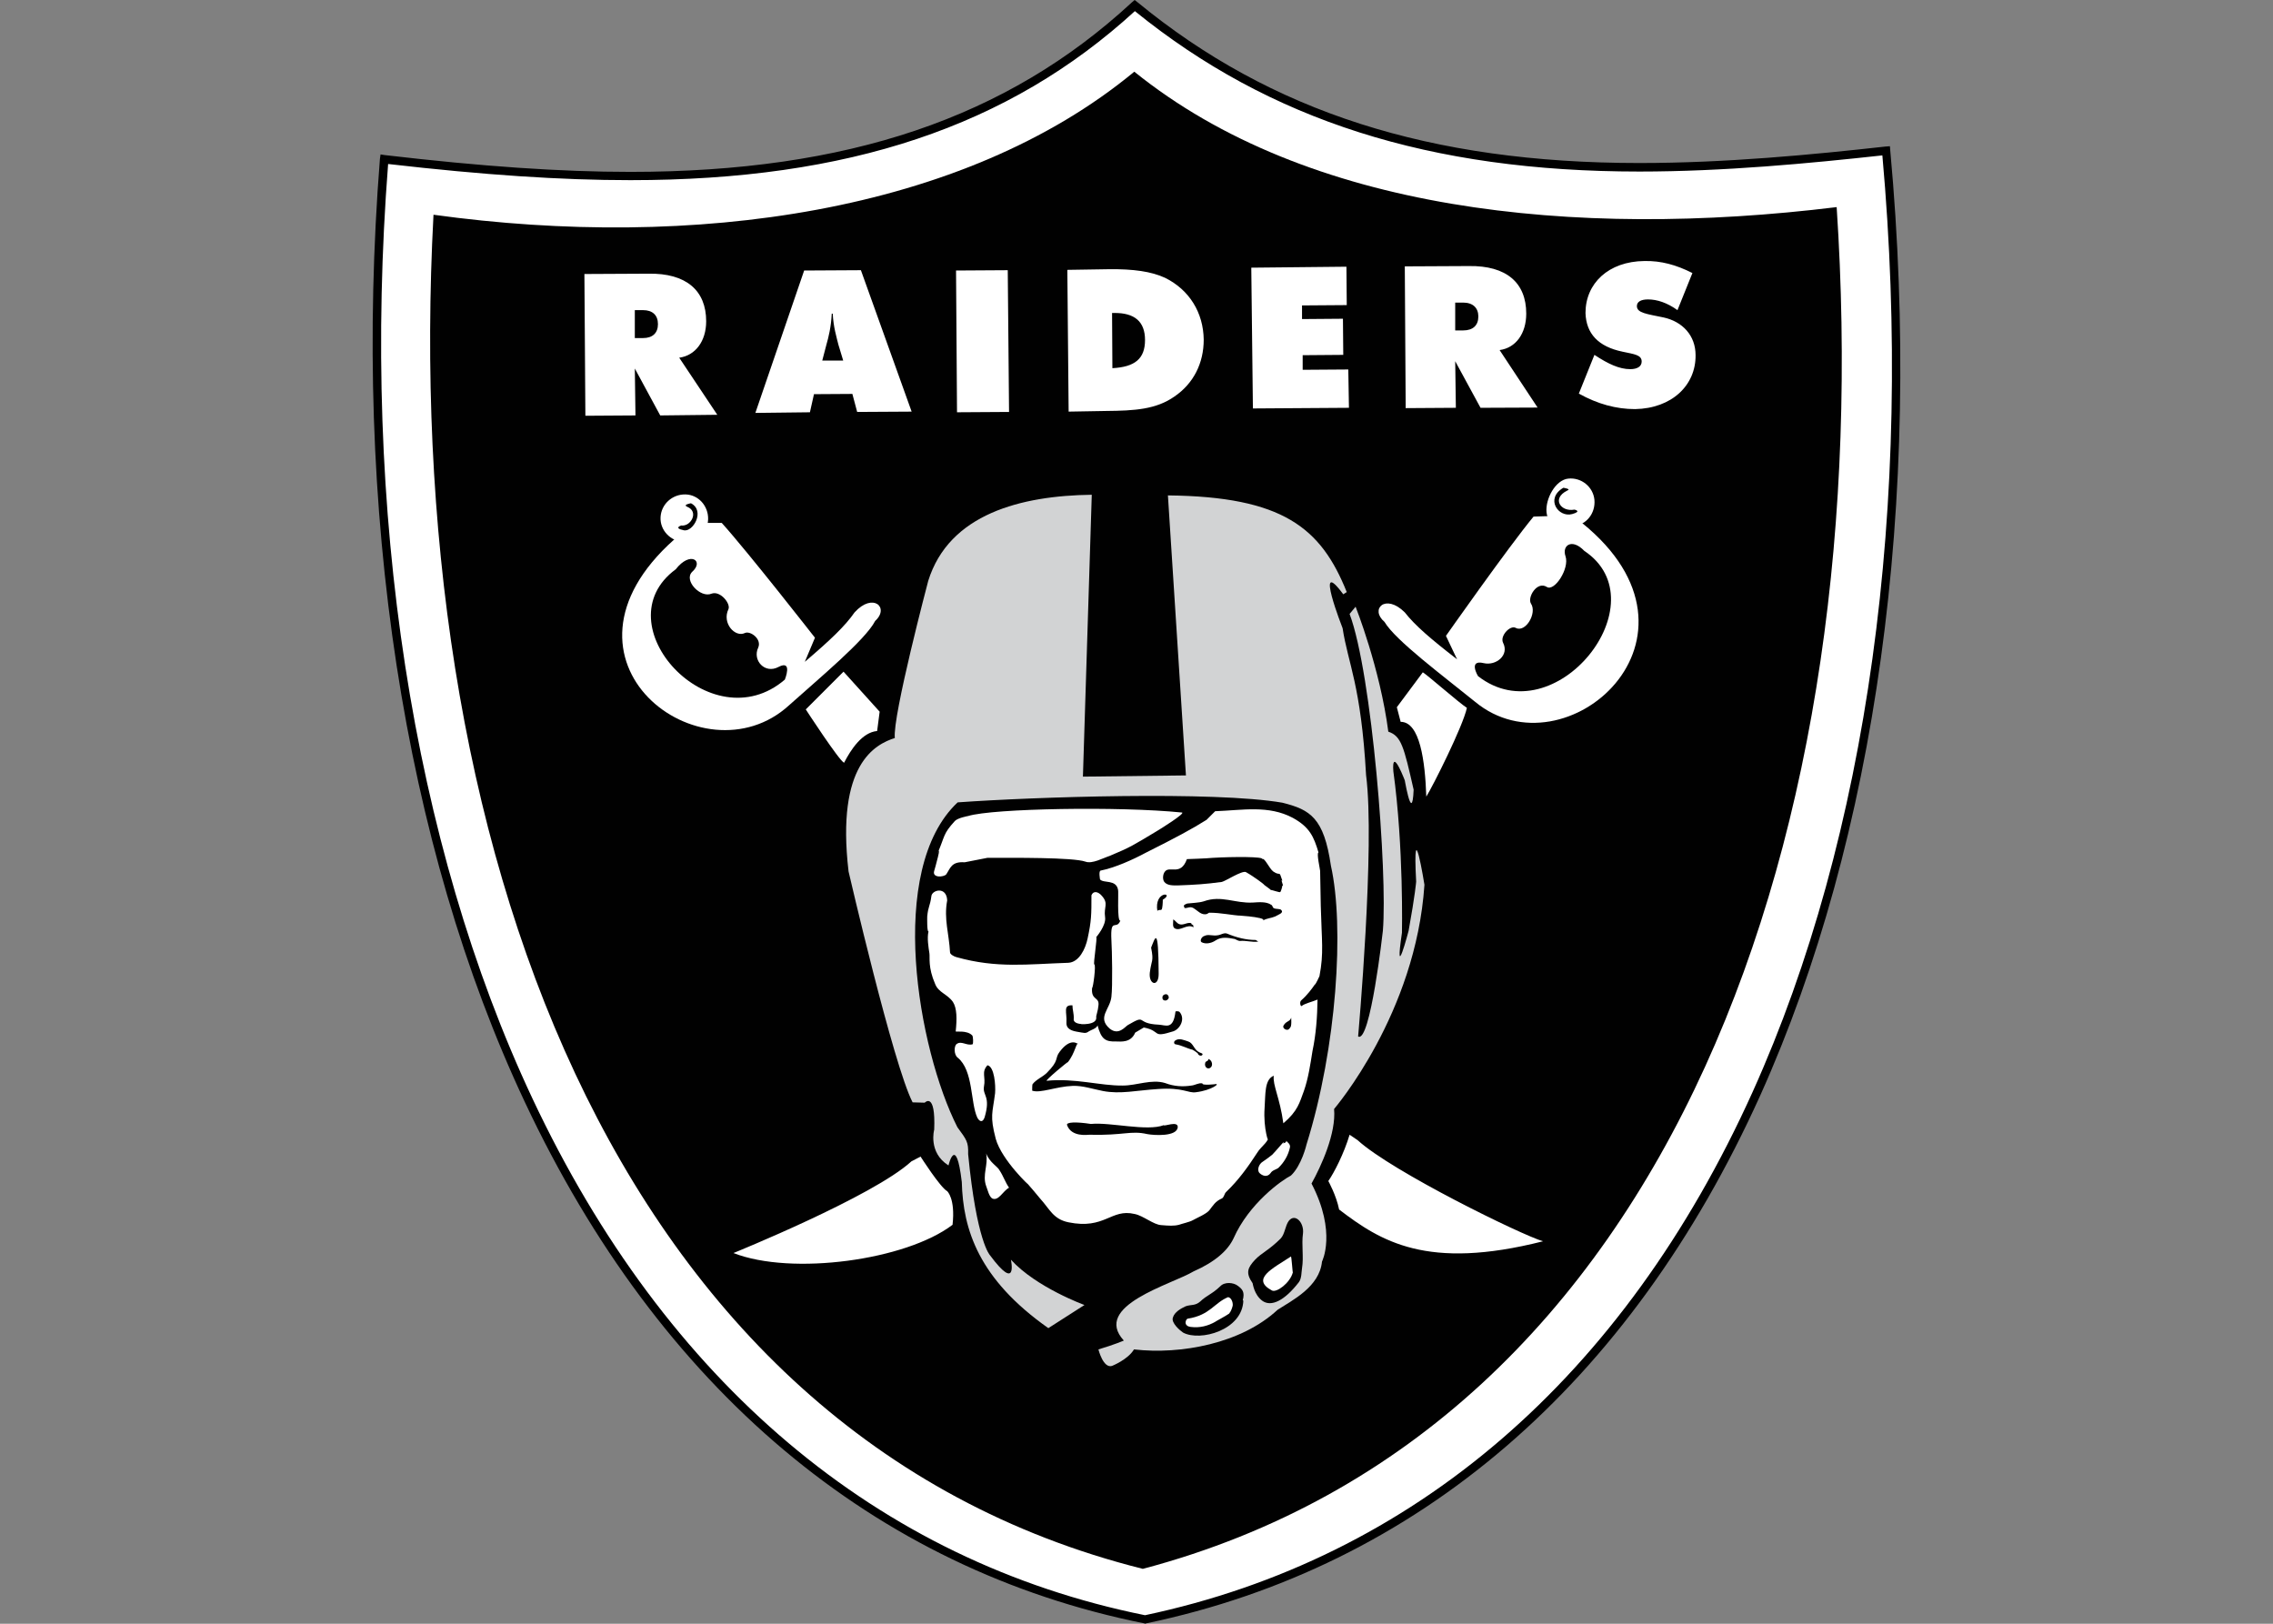 <?xml version="1.0" encoding="UTF-8"?>
<svg xmlns="http://www.w3.org/2000/svg" xmlns:xlink="http://www.w3.org/1999/xlink" width="28pt" height="20pt" viewBox="0 0 28 20" version="1.1">
<rect x="0" y="0" width="28" height="20" fill="#808080" stroke="none"/>
<g id="surface1">
<path style=" stroke:none;fill-rule:nonzero;fill:rgb(0.392%,0.392%,0.392%);fill-opacity:1;" d="M 14.355 12.988 C 14.367 12.992 14.355 13.004 14.363 13.004 C 14.367 13.008 14.371 13.008 14.375 12.996 C 14.367 12.996 14.375 12.992 14.375 12.988 L 14.355 12.988 "/>
<path style=" stroke:none;fill-rule:nonzero;fill:rgb(100%,100%,100%);fill-opacity:1;" d="M 13.977 0.07 C 11.461 2.395 8.145 2.359 4.734 1.961 C 4.074 10.312 7.008 18.523 14.105 19.945 C 21.25 18.449 24 10.199 23.234 1.855 C 20.062 2.207 16.777 2.363 13.977 0.07 "/>
<path style=" stroke:none;fill-rule:nonzero;fill:rgb(0%,0%,0%);fill-opacity:1;" d="M 14.109 20 L 14.098 19.996 C 10.766 19.328 8.125 17.105 6.465 13.574 C 4.973 10.402 4.34 6.277 4.68 1.957 L 4.688 1.902 L 4.738 1.91 C 5.945 2.051 6.906 2.117 7.766 2.117 C 10.441 2.117 12.402 1.453 13.941 0.031 L 13.977 0 L 14.012 0.027 C 15.656 1.379 17.621 2.008 20.195 2.008 C 21.254 2.008 22.32 1.906 23.227 1.805 L 23.281 1.801 L 23.285 1.852 C 23.684 6.184 23.113 10.316 21.684 13.492 C 20.078 17.047 17.465 19.297 14.117 19.996 Z M 4.781 2.02 C 4.449 6.301 5.082 10.387 6.559 13.531 C 8.203 17.027 10.812 19.23 14.105 19.895 C 17.414 19.195 20 16.969 21.59 13.449 C 23.008 10.305 23.574 6.207 23.188 1.914 C 22.289 2.012 21.238 2.113 20.195 2.113 C 17.617 2.113 15.641 1.484 13.98 0.137 C 12.426 1.559 10.449 2.219 7.766 2.219 C 6.914 2.219 5.965 2.156 4.781 2.02 Z M 4.781 2.02 "/>
<path style=" stroke:none;fill-rule:nonzero;fill:rgb(0.392%,0.392%,0.392%);fill-opacity:1;" d="M 13.973 0.883 C 11.867 2.625 8.535 3.086 5.34 2.645 C 4.934 10.258 7.484 17.672 14.078 19.324 C 20.648 17.586 23.129 10.16 22.625 2.551 C 19.379 2.949 16.098 2.598 13.973 0.883 "/>
<path style=" stroke:none;fill-rule:nonzero;fill:rgb(100%,100%,100%);fill-opacity:1;" d="M 16.625 13.977 C 16.555 14.211 16.434 14.445 16.363 14.547 C 16.363 14.547 16.461 14.723 16.496 14.898 C 17.008 15.289 17.578 15.652 19.008 15.289 C 18.75 15.215 17.145 14.43 16.723 14.043 Z M 11.34 14.246 C 11.34 14.246 11.582 14.625 11.668 14.672 C 11.668 14.672 11.77 14.762 11.734 15.086 C 11.16 15.523 9.754 15.715 9.035 15.434 C 9.035 15.434 10.754 14.738 11.227 14.305 Z M 15.812 14.066 L 15.715 14.176 L 15.672 14.223 C 15.633 14.254 15.602 14.277 15.555 14.309 C 15.508 14.336 15.48 14.414 15.516 14.449 C 15.547 14.48 15.609 14.508 15.652 14.449 C 15.672 14.414 15.719 14.406 15.746 14.387 C 15.816 14.32 15.871 14.23 15.891 14.129 C 15.895 14.09 15.863 14.074 15.844 14.051 C 15.848 14.082 15.812 14.07 15.809 14.09 L 15.812 14.066 M 12.148 14.207 C 12.191 14.32 12.289 14.367 12.312 14.414 C 12.359 14.484 12.383 14.562 12.43 14.629 C 12.352 14.672 12.301 14.797 12.223 14.762 C 12.184 14.738 12.168 14.66 12.148 14.609 C 12.098 14.469 12.176 14.352 12.148 14.207 "/>
<path style=" stroke:none;fill-rule:nonzero;fill:rgb(82.353%,82.745%,83.137%);fill-opacity:1;" d="M 13.449 6.094 C 12.582 6.105 11.691 6.328 11.434 7.156 C 11.434 7.156 10.992 8.828 11.023 9.09 C 10.785 9.168 10.297 9.406 10.453 10.734 C 10.453 10.734 11.004 13.117 11.242 13.578 L 11.391 13.582 C 11.391 13.582 11.527 13.438 11.508 13.914 C 11.508 13.914 11.43 14.195 11.684 14.355 C 11.684 14.355 11.777 13.957 11.848 14.559 C 11.863 15.145 12.055 15.754 12.914 16.359 C 12.914 16.359 13.32 16.098 13.359 16.074 C 13.359 16.074 12.766 15.859 12.453 15.516 C 12.453 15.516 12.543 15.93 12.195 15.461 C 12.195 15.461 12.031 15.297 11.926 14.215 C 11.93 14.066 11.91 14.043 11.793 13.883 C 11.309 12.926 10.914 10.711 11.797 9.883 C 12.73 9.816 14.957 9.742 15.797 9.887 C 16.141 9.973 16.309 10.074 16.395 10.664 C 16.562 11.41 16.469 12.898 16.094 14.098 C 16.094 14.098 16.035 14.355 15.902 14.48 C 15.793 14.535 15.387 14.82 15.195 15.254 C 15.125 15.402 14.969 15.543 14.703 15.66 C 14.438 15.82 13.449 16.082 13.844 16.512 C 13.844 16.512 13.73 16.562 13.531 16.621 C 13.531 16.621 13.59 16.859 13.699 16.824 C 13.699 16.824 13.895 16.746 13.969 16.621 C 14.547 16.688 15.293 16.547 15.738 16.133 C 15.918 16.016 16.254 15.852 16.285 15.539 C 16.285 15.539 16.469 15.18 16.156 14.578 C 16.273 14.367 16.461 13.961 16.434 13.66 C 16.445 13.645 17.441 12.484 17.547 10.898 C 17.547 10.898 17.398 9.965 17.445 10.859 C 17.445 10.859 17.434 11.012 17.352 11.465 C 17.352 11.465 17.172 12.152 17.27 11.488 C 17.27 11.488 17.293 10.438 17.164 9.5 C 17.164 9.5 17.129 9.152 17.324 9.66 C 17.352 9.75 17.293 9.543 17.293 9.543 C 17.293 9.543 17.395 10.184 17.414 9.727 C 17.293 9.195 17.262 9.066 17.102 9.012 C 17 8.23 16.699 7.473 16.699 7.473 L 16.625 7.562 C 16.902 8.297 17.094 10.758 17.035 11.465 C 17.035 11.465 16.879 12.859 16.73 12.766 C 16.73 12.766 16.941 10.418 16.828 9.547 C 16.766 8.438 16.605 8.172 16.539 7.738 C 16.539 7.738 16.18 6.824 16.547 7.32 L 16.59 7.293 C 16.273 6.5 15.801 6.117 14.387 6.102 L 14.609 9.551 L 13.34 9.566 Z M 13.449 6.094 "/>
<path style=" stroke:none;fill-rule:nonzero;fill:rgb(100%,100%,100%);fill-opacity:1;" d="M 11.883 10.621 L 12.164 10.566 C 12.477 10.566 13.215 10.559 13.371 10.613 C 13.453 10.645 13.594 10.566 13.668 10.543 C 13.93 10.434 13.961 10.41 14.242 10.242 C 14.289 10.215 14.613 10.012 14.559 10.008 C 13.793 9.93 12.23 9.957 11.926 10.051 C 11.926 10.051 11.797 10.074 11.762 10.113 C 11.613 10.277 11.645 10.289 11.547 10.516 C 11.609 10.367 11.516 10.703 11.508 10.727 C 11.48 10.816 11.625 10.805 11.656 10.77 C 11.707 10.695 11.719 10.609 11.883 10.621 M 16.168 12.945 C 16.141 13.113 16.117 13.281 16.062 13.438 C 16.008 13.582 15.988 13.684 15.809 13.836 C 15.766 13.52 15.676 13.367 15.691 13.25 C 15.574 13.297 15.59 13.48 15.578 13.645 C 15.559 13.91 15.637 14.102 15.617 14.023 C 15.625 14.059 15.527 14.133 15.492 14.191 C 15.375 14.371 15.258 14.535 15.102 14.684 C 15.082 14.703 15.078 14.75 15.051 14.762 C 14.969 14.797 14.941 14.852 14.895 14.91 C 14.852 14.957 14.746 15 14.691 15.031 C 14.656 15.051 14.555 15.074 14.523 15.086 C 14.461 15.102 14.398 15.098 14.305 15.09 C 14.211 15.086 14.082 14.973 13.977 14.953 C 13.684 14.883 13.613 15.148 13.16 15.055 C 12.973 15.016 12.93 14.891 12.812 14.762 C 12.789 14.734 12.676 14.598 12.656 14.578 C 12.703 14.629 12.34 14.293 12.266 14.027 C 12.191 13.738 12.227 13.715 12.258 13.465 C 12.266 13.371 12.25 13.137 12.164 13.121 C 12.086 13.207 12.145 13.262 12.121 13.383 C 12.102 13.496 12.207 13.5 12.129 13.762 C 12.105 13.832 12.066 13.816 12.039 13.766 C 11.953 13.582 11.992 13.184 11.797 13.027 C 11.75 12.992 11.75 12.883 11.785 12.859 C 11.844 12.816 11.906 12.883 11.98 12.863 C 11.992 12.859 11.988 12.766 11.977 12.754 C 11.91 12.684 11.77 12.715 11.773 12.703 C 11.789 12.551 11.789 12.418 11.738 12.34 C 11.668 12.242 11.562 12.227 11.52 12.121 C 11.43 11.914 11.457 11.797 11.449 11.742 C 11.438 11.672 11.418 11.551 11.438 11.473 C 11.418 11.48 11.422 11.305 11.422 11.289 C 11.434 11.16 11.457 11.164 11.473 11.039 C 11.48 10.961 11.66 10.914 11.668 11.09 C 11.625 11.32 11.691 11.5 11.703 11.73 C 11.703 11.754 11.75 11.781 11.781 11.789 C 12.281 11.93 12.66 11.875 13.16 11.859 C 13.293 11.852 13.371 11.688 13.398 11.559 C 13.445 11.34 13.445 11.266 13.445 11.027 C 13.469 10.969 13.527 10.98 13.574 11.035 C 13.66 11.133 13.594 11.168 13.613 11.297 C 13.629 11.398 13.504 11.543 13.504 11.543 C 13.52 11.543 13.465 11.875 13.48 11.879 C 13.504 11.879 13.465 12.176 13.453 12.168 C 13.438 12.328 13.547 12.273 13.531 12.387 C 13.527 12.445 13.5 12.516 13.504 12.527 C 13.52 12.637 13.277 12.613 13.32 12.613 C 13.266 12.609 13.219 12.59 13.227 12.547 C 13.23 12.484 13.211 12.438 13.211 12.383 C 13.09 12.375 13.145 12.469 13.137 12.594 C 13.133 12.652 13.168 12.691 13.262 12.707 C 13.359 12.723 13.371 12.734 13.414 12.703 C 13.434 12.688 13.512 12.668 13.52 12.629 C 13.566 12.805 13.621 12.832 13.75 12.828 C 13.805 12.828 13.93 12.848 13.984 12.719 L 14.09 12.656 C 14.312 12.699 14.18 12.789 14.453 12.703 C 14.535 12.676 14.605 12.551 14.531 12.465 C 14.52 12.453 14.48 12.453 14.48 12.461 C 14.453 12.691 14.359 12.625 14.273 12.621 C 13.98 12.609 14.137 12.484 13.895 12.625 C 13.863 12.641 13.781 12.762 13.668 12.668 C 13.512 12.531 13.676 12.43 13.691 12.277 C 13.707 12.145 13.699 11.707 13.691 11.582 C 13.676 11.289 13.75 11.465 13.801 11.34 C 13.758 11.352 13.781 10.977 13.773 10.961 C 13.75 10.828 13.594 10.883 13.551 10.832 C 13.551 10.832 13.531 10.727 13.559 10.723 C 13.734 10.688 13.953 10.59 14.113 10.504 C 14.48 10.32 14.684 10.211 14.863 10.098 L 14.969 9.992 C 15.305 9.98 15.625 9.914 15.926 10.074 C 16.133 10.188 16.184 10.305 16.242 10.5 C 16.215 10.504 16.262 10.711 16.262 10.727 L 16.27 11.16 C 16.281 11.59 16.309 11.734 16.254 12.023 C 16.254 12.023 16.207 12.129 16.195 12.129 C 16.16 12.18 16.102 12.258 16.031 12.32 C 16.004 12.34 16.02 12.402 16.035 12.391 C 16.074 12.359 16.164 12.34 16.23 12.312 C 16.227 12.527 16.211 12.742 16.168 12.945 "/>
<path style=" stroke:none;fill-rule:nonzero;fill:rgb(0.392%,0.392%,0.392%);fill-opacity:1;" d="M 15.57 10.895 C 15.574 10.895 15.453 10.801 15.348 10.742 C 15.301 10.719 15.098 10.852 15.051 10.863 C 14.844 10.891 14.723 10.898 14.508 10.906 C 14.453 10.906 14.375 10.91 14.34 10.859 C 14.32 10.828 14.324 10.77 14.348 10.738 C 14.406 10.656 14.543 10.797 14.621 10.582 C 14.621 10.582 14.871 10.574 14.941 10.566 C 15.199 10.551 15.578 10.551 15.547 10.582 C 15.578 10.559 15.633 10.695 15.684 10.734 C 15.781 10.801 15.75 10.707 15.797 10.848 C 15.766 10.82 15.824 10.93 15.797 10.906 C 15.797 10.918 15.781 10.98 15.77 10.988 C 15.766 10.996 15.668 10.961 15.652 10.961 C 15.656 10.957 15.562 10.895 15.57 10.895 M 14.324 11.082 C 14.477 10.992 14.211 10.965 14.258 11.227 C 14.254 11.199 14.305 11.215 14.309 11.203 C 14.32 11.191 14.324 11.121 14.324 11.082 M 14.18 11.672 C 14.215 11.848 14.184 11.82 14.164 11.98 C 14.148 12.129 14.273 12.164 14.273 11.996 C 14.27 11.383 14.23 11.551 14.18 11.672 M 15.906 12.535 C 15.891 12.574 15.871 12.574 15.844 12.594 C 15.824 12.609 15.797 12.641 15.812 12.66 C 15.816 12.672 15.844 12.688 15.859 12.684 C 15.879 12.684 15.895 12.656 15.902 12.641 C 15.91 12.609 15.906 12.574 15.906 12.535 M 14.355 12.324 C 14.375 12.324 14.391 12.309 14.398 12.289 C 14.398 12.266 14.383 12.246 14.363 12.246 C 14.34 12.246 14.32 12.262 14.32 12.281 C 14.316 12.309 14.332 12.324 14.355 12.324 M 15.707 11.289 C 15.652 11.312 15.605 11.309 15.555 11.34 C 15.637 11.293 15.102 11.266 15.305 11.281 C 15.164 11.273 15.047 11.242 14.895 11.242 L 14.867 11.258 C 14.797 11.277 14.754 11.215 14.699 11.184 C 14.656 11.16 14.625 11.191 14.59 11.184 C 14.594 11.168 14.574 11.16 14.586 11.152 C 14.594 11.137 14.621 11.133 14.625 11.129 C 14.688 11.121 14.766 11.121 14.828 11.102 C 15.047 11.023 15.211 11.129 15.434 11.117 C 15.5 11.113 15.598 11.102 15.66 11.145 C 15.676 11.152 15.676 11.176 15.688 11.184 C 15.719 11.203 15.77 11.188 15.785 11.211 C 15.816 11.246 15.746 11.266 15.707 11.289 M 15.5 11.598 L 15.469 11.578 C 15.348 11.578 15.23 11.547 15.117 11.5 C 15.078 11.484 15.039 11.516 15 11.52 C 14.941 11.531 14.883 11.504 14.84 11.527 C 14.801 11.535 14.777 11.59 14.801 11.605 C 14.844 11.629 14.914 11.625 14.977 11.582 C 15.047 11.535 15.133 11.551 15.211 11.566 C 15.23 11.574 15.254 11.59 15.273 11.59 C 15.352 11.582 15.422 11.609 15.5 11.598 M 14.699 11.402 C 14.703 11.387 14.668 11.391 14.676 11.371 C 14.625 11.355 14.578 11.402 14.527 11.383 C 14.496 11.371 14.48 11.34 14.453 11.324 C 14.453 11.367 14.438 11.422 14.477 11.438 C 14.547 11.469 14.625 11.375 14.703 11.422 L 14.699 11.402 "/>
<path style=" stroke:none;fill-rule:nonzero;fill:rgb(100%,100%,100%);fill-opacity:1;" d="M 10.391 8.273 L 9.926 8.738 C 9.926 8.738 10.34 9.375 10.398 9.395 C 10.48 9.234 10.621 9.02 10.805 9.004 L 10.836 8.766 Z M 8.641 6.441 L 8.891 6.441 C 9.219 6.805 10.039 7.855 10.039 7.855 L 9.914 8.152 C 10.23 7.883 10.414 7.707 10.527 7.543 C 10.754 7.293 10.961 7.484 10.781 7.648 C 10.66 7.883 10.09 8.355 9.719 8.688 C 8.66 9.656 6.625 8.141 8.305 6.645 Z M 8.641 6.441 "/>
<path style=" stroke:none;fill-rule:nonzero;fill:rgb(0.392%,0.392%,0.392%);fill-opacity:1;" d="M 8.324 7.012 C 8.504 6.781 8.676 6.91 8.527 7.043 C 8.418 7.148 8.629 7.371 8.766 7.312 C 8.875 7.273 9.004 7.438 8.973 7.504 C 8.891 7.676 9.055 7.855 9.176 7.797 C 9.242 7.766 9.387 7.871 9.34 7.977 C 9.266 8.133 9.422 8.305 9.59 8.215 C 9.77 8.121 9.668 8.371 9.668 8.371 C 8.758 9.152 7.406 7.688 8.324 7.012 "/>
<path style=" stroke:none;fill-rule:nonzero;fill:rgb(100%,100%,100%);fill-opacity:1;" d="M 8.418 6.676 C 8.578 6.68 8.719 6.559 8.723 6.395 C 8.727 6.234 8.605 6.094 8.445 6.09 C 8.281 6.086 8.145 6.211 8.137 6.371 C 8.129 6.531 8.258 6.664 8.418 6.676 "/>
<path style=" stroke:none;fill-rule:nonzero;fill:rgb(0.392%,0.392%,0.392%);fill-opacity:1;" d="M 8.512 6.199 C 8.691 6.293 8.535 6.559 8.422 6.531 C 8.293 6.504 8.391 6.473 8.391 6.473 C 8.512 6.488 8.613 6.301 8.465 6.242 C 8.406 6.215 8.512 6.199 8.512 6.199 "/>
<path style=" stroke:none;fill-rule:nonzero;fill:rgb(100%,100%,100%);fill-opacity:1;" d="M 19.141 6.355 L 18.891 6.363 C 18.578 6.742 17.812 7.832 17.812 7.832 L 17.949 8.121 C 17.621 7.867 17.43 7.703 17.305 7.543 C 17.066 7.305 16.871 7.504 17.055 7.66 C 17.188 7.887 17.781 8.328 18.172 8.645 C 19.281 9.562 21.234 7.852 19.488 6.441 Z M 19.141 6.355 "/>
<path style=" stroke:none;fill-rule:nonzero;fill:rgb(0.392%,0.392%,0.392%);fill-opacity:1;" d="M 19.516 6.785 C 19.363 6.625 19.238 6.719 19.285 6.852 C 19.336 7.004 19.148 7.289 19.055 7.23 C 18.934 7.152 18.812 7.359 18.859 7.434 C 18.938 7.551 18.793 7.797 18.672 7.734 C 18.605 7.695 18.473 7.832 18.516 7.918 C 18.594 8.07 18.43 8.203 18.277 8.168 C 18.082 8.121 18.207 8.328 18.207 8.328 C 19.156 9.066 20.465 7.418 19.516 6.785 "/>
<path style=" stroke:none;fill-rule:nonzero;fill:rgb(100%,100%,100%);fill-opacity:1;" d="M 19.379 6.48 C 19.219 6.496 19.066 6.469 19.051 6.309 C 19.035 6.148 19.16 5.91 19.32 5.895 C 19.48 5.879 19.625 5.996 19.641 6.156 C 19.656 6.324 19.539 6.469 19.379 6.48 "/>
<path style=" stroke:none;fill-rule:nonzero;fill:rgb(0.392%,0.392%,0.392%);fill-opacity:1;" d="M 19.258 6.008 C 19.031 6.141 19.195 6.379 19.367 6.332 C 19.492 6.297 19.395 6.277 19.395 6.277 C 19.227 6.309 19.109 6.141 19.305 6.043 C 19.363 6.023 19.258 6.008 19.258 6.008 "/>
<path style=" stroke:none;fill-rule:nonzero;fill:rgb(100%,100%,100%);fill-opacity:1;" d="M 17.527 8.281 C 17.59 8.32 17.977 8.66 18.07 8.719 C 18.02 8.949 17.652 9.68 17.57 9.812 C 17.555 9.375 17.492 8.891 17.254 8.891 L 17.207 8.711 Z M 17.527 8.281 "/>
<path style=" stroke:none;fill-rule:nonzero;fill:rgb(0.392%,0.392%,0.392%);fill-opacity:1;" d="M 16.051 15.191 C 16.066 15.059 15.953 14.938 15.875 15.039 C 15.832 15.098 15.828 15.199 15.777 15.254 C 15.633 15.398 15.543 15.43 15.461 15.516 C 15.371 15.613 15.34 15.676 15.43 15.805 C 15.434 15.816 15.449 15.945 15.547 16.02 C 15.66 16.105 15.828 16.016 16 15.793 C 16.035 15.746 16.031 15.672 16.039 15.621 C 16.062 15.48 16.031 15.336 16.051 15.191 M 15.316 16.02 C 15.305 16.383 14.785 16.527 14.574 16.414 C 14.539 16.391 14.422 16.293 14.449 16.227 C 14.469 16.16 14.547 16.117 14.605 16.09 C 14.672 16.066 14.723 16.086 14.785 16.031 C 14.867 15.953 14.93 15.941 15.031 15.844 C 15.086 15.785 15.195 15.797 15.246 15.836 C 15.305 15.879 15.336 15.914 15.309 16.016 L 15.316 16.02 "/>
<path style=" stroke:none;fill-rule:nonzero;fill:rgb(100%,100%,100%);fill-opacity:1;" d="M 15.902 15.477 C 15.676 15.625 15.406 15.754 15.668 15.895 C 15.723 15.926 15.891 15.805 15.926 15.672 C 15.922 15.676 15.91 15.469 15.902 15.477 M 15.141 16.18 C 15.098 16.211 14.957 16.285 14.977 16.277 C 14.883 16.332 14.777 16.359 14.668 16.344 C 14.57 16.332 14.609 16.242 14.633 16.242 C 14.906 16.199 14.957 16.047 15.129 15.977 C 15.18 15.988 15.191 16.066 15.184 16.086 C 15.18 16.102 15.168 16.148 15.141 16.18 "/>
<path style=" stroke:none;fill-rule:nonzero;fill:rgb(0.392%,0.392%,0.392%);fill-opacity:1;" d="M 13.055 12.953 C 12.988 13.039 13.055 13.055 12.895 13.215 C 12.848 13.262 12.762 13.297 12.719 13.355 C 12.715 13.367 12.715 13.406 12.715 13.434 C 12.816 13.469 13.008 13.383 13.215 13.375 C 13.34 13.371 13.461 13.414 13.586 13.438 C 13.801 13.48 14.004 13.43 14.262 13.414 C 14.578 13.391 14.637 13.469 14.734 13.453 C 14.926 13.43 15.047 13.336 14.961 13.355 C 14.984 13.352 14.801 13.375 14.812 13.344 C 14.762 13.336 14.723 13.367 14.676 13.371 C 14.574 13.387 14.465 13.383 14.352 13.34 C 14.184 13.289 14.004 13.371 13.832 13.371 C 13.555 13.375 13.242 13.277 12.895 13.312 C 12.859 13.32 13.176 13.055 13.152 13.086 C 13.246 12.973 13.262 12.816 13.285 12.863 C 13.277 12.859 13.191 12.773 13.055 12.953 M 13.438 13.844 C 13.676 13.82 14.129 13.938 14.336 13.859 C 14.336 13.879 14.512 13.801 14.508 13.883 C 14.5 14.004 14.211 13.984 14.133 13.969 C 13.926 13.922 13.848 13.988 13.418 13.977 C 13.398 13.977 13.199 14.008 13.145 13.859 C 13.129 13.82 13.258 13.816 13.438 13.844 M 14.848 13.086 C 14.828 13.145 14.883 13.18 14.914 13.148 C 14.941 13.129 14.938 13.059 14.883 13.043 C 14.891 13.07 14.859 13.066 14.848 13.086 M 14.754 12.973 C 14.734 12.957 14.707 12.938 14.691 12.93 C 14.621 12.914 14.559 12.875 14.48 12.863 C 14.461 12.859 14.453 12.828 14.484 12.812 C 14.531 12.785 14.586 12.812 14.637 12.828 C 14.699 12.848 14.707 12.926 14.766 12.957 C 14.781 12.969 14.824 12.973 14.812 12.992 C 14.801 13.012 14.762 13.004 14.754 12.973 "/>
<path style=" stroke:none;fill-rule:nonzero;fill:rgb(100%,100%,100%);fill-opacity:1;" d="M 14.977 13.289 C 14.992 13.289 15.008 13.266 15.008 13.246 C 15.008 13.227 14.992 13.207 14.977 13.207 C 14.961 13.207 14.945 13.227 14.945 13.246 C 14.953 13.266 14.961 13.289 14.977 13.289 "/>
<path style=" stroke:none;fill-rule:nonzero;fill:rgb(100%,100%,100%);fill-opacity:1;" d="M 19.641 4.371 C 19.812 4.484 19.949 4.547 20.082 4.547 C 20.172 4.547 20.223 4.512 20.223 4.453 C 20.223 4.371 20.133 4.363 19.988 4.332 C 19.688 4.27 19.539 4.109 19.531 3.855 C 19.531 3.492 19.812 3.219 20.258 3.215 C 20.461 3.211 20.648 3.262 20.848 3.363 L 20.664 3.82 C 20.539 3.73 20.414 3.688 20.301 3.688 C 20.211 3.688 20.164 3.719 20.164 3.77 C 20.164 3.855 20.285 3.867 20.492 3.91 C 20.727 3.961 20.887 4.133 20.887 4.375 C 20.891 4.746 20.594 5.031 20.141 5.039 C 19.91 5.039 19.68 4.977 19.449 4.848 Z M 7.82 4.164 L 7.922 4.164 C 8.039 4.164 8.105 4.102 8.105 3.992 C 8.105 3.883 8.039 3.82 7.922 3.82 L 7.82 3.82 Z M 7.199 3.375 L 7.988 3.371 C 8.453 3.363 8.699 3.578 8.699 3.957 C 8.699 4.203 8.566 4.379 8.367 4.406 L 8.836 5.109 L 8.133 5.117 L 7.82 4.539 L 7.828 5.117 L 7.211 5.121 Z M 10.387 4.441 L 10.328 4.246 C 10.305 4.152 10.266 4.027 10.258 3.863 L 10.246 3.863 C 10.238 4.027 10.207 4.152 10.18 4.246 L 10.129 4.441 Z M 9.906 3.332 L 10.605 3.328 L 11.23 5.07 L 10.559 5.074 L 10.5 4.852 L 10.027 4.855 L 9.977 5.078 L 9.305 5.086 Z M 11.777 3.332 L 12.414 3.328 L 12.43 5.074 L 11.789 5.078 Z M 14.105 4.188 C 14.105 3.961 13.977 3.852 13.723 3.855 L 13.699 3.855 L 13.703 4.535 C 13.977 4.52 14.105 4.422 14.105 4.188 M 13.148 3.324 L 13.656 3.316 C 13.961 3.312 14.184 3.344 14.352 3.422 C 14.652 3.57 14.824 3.852 14.828 4.184 C 14.828 4.473 14.703 4.723 14.469 4.883 C 14.242 5.043 13.977 5.059 13.625 5.062 L 13.164 5.07 Z M 15.414 3.297 L 16.586 3.285 L 16.59 3.758 L 16.039 3.762 L 16.039 3.93 L 16.543 3.926 L 16.547 4.371 L 16.047 4.375 L 16.047 4.555 L 16.609 4.551 L 16.617 5.023 L 15.434 5.031 Z M 17.926 4.07 L 18.023 4.07 C 18.145 4.07 18.211 4.008 18.211 3.898 C 18.211 3.793 18.145 3.727 18.023 3.727 L 17.926 3.727 Z M 17.305 3.281 L 18.094 3.277 C 18.559 3.27 18.801 3.484 18.801 3.863 C 18.801 4.109 18.672 4.285 18.473 4.312 L 18.941 5.02 L 18.238 5.023 L 17.926 4.449 L 17.934 5.023 L 17.316 5.027 Z M 17.305 3.281 "/>
</g>
</svg>
